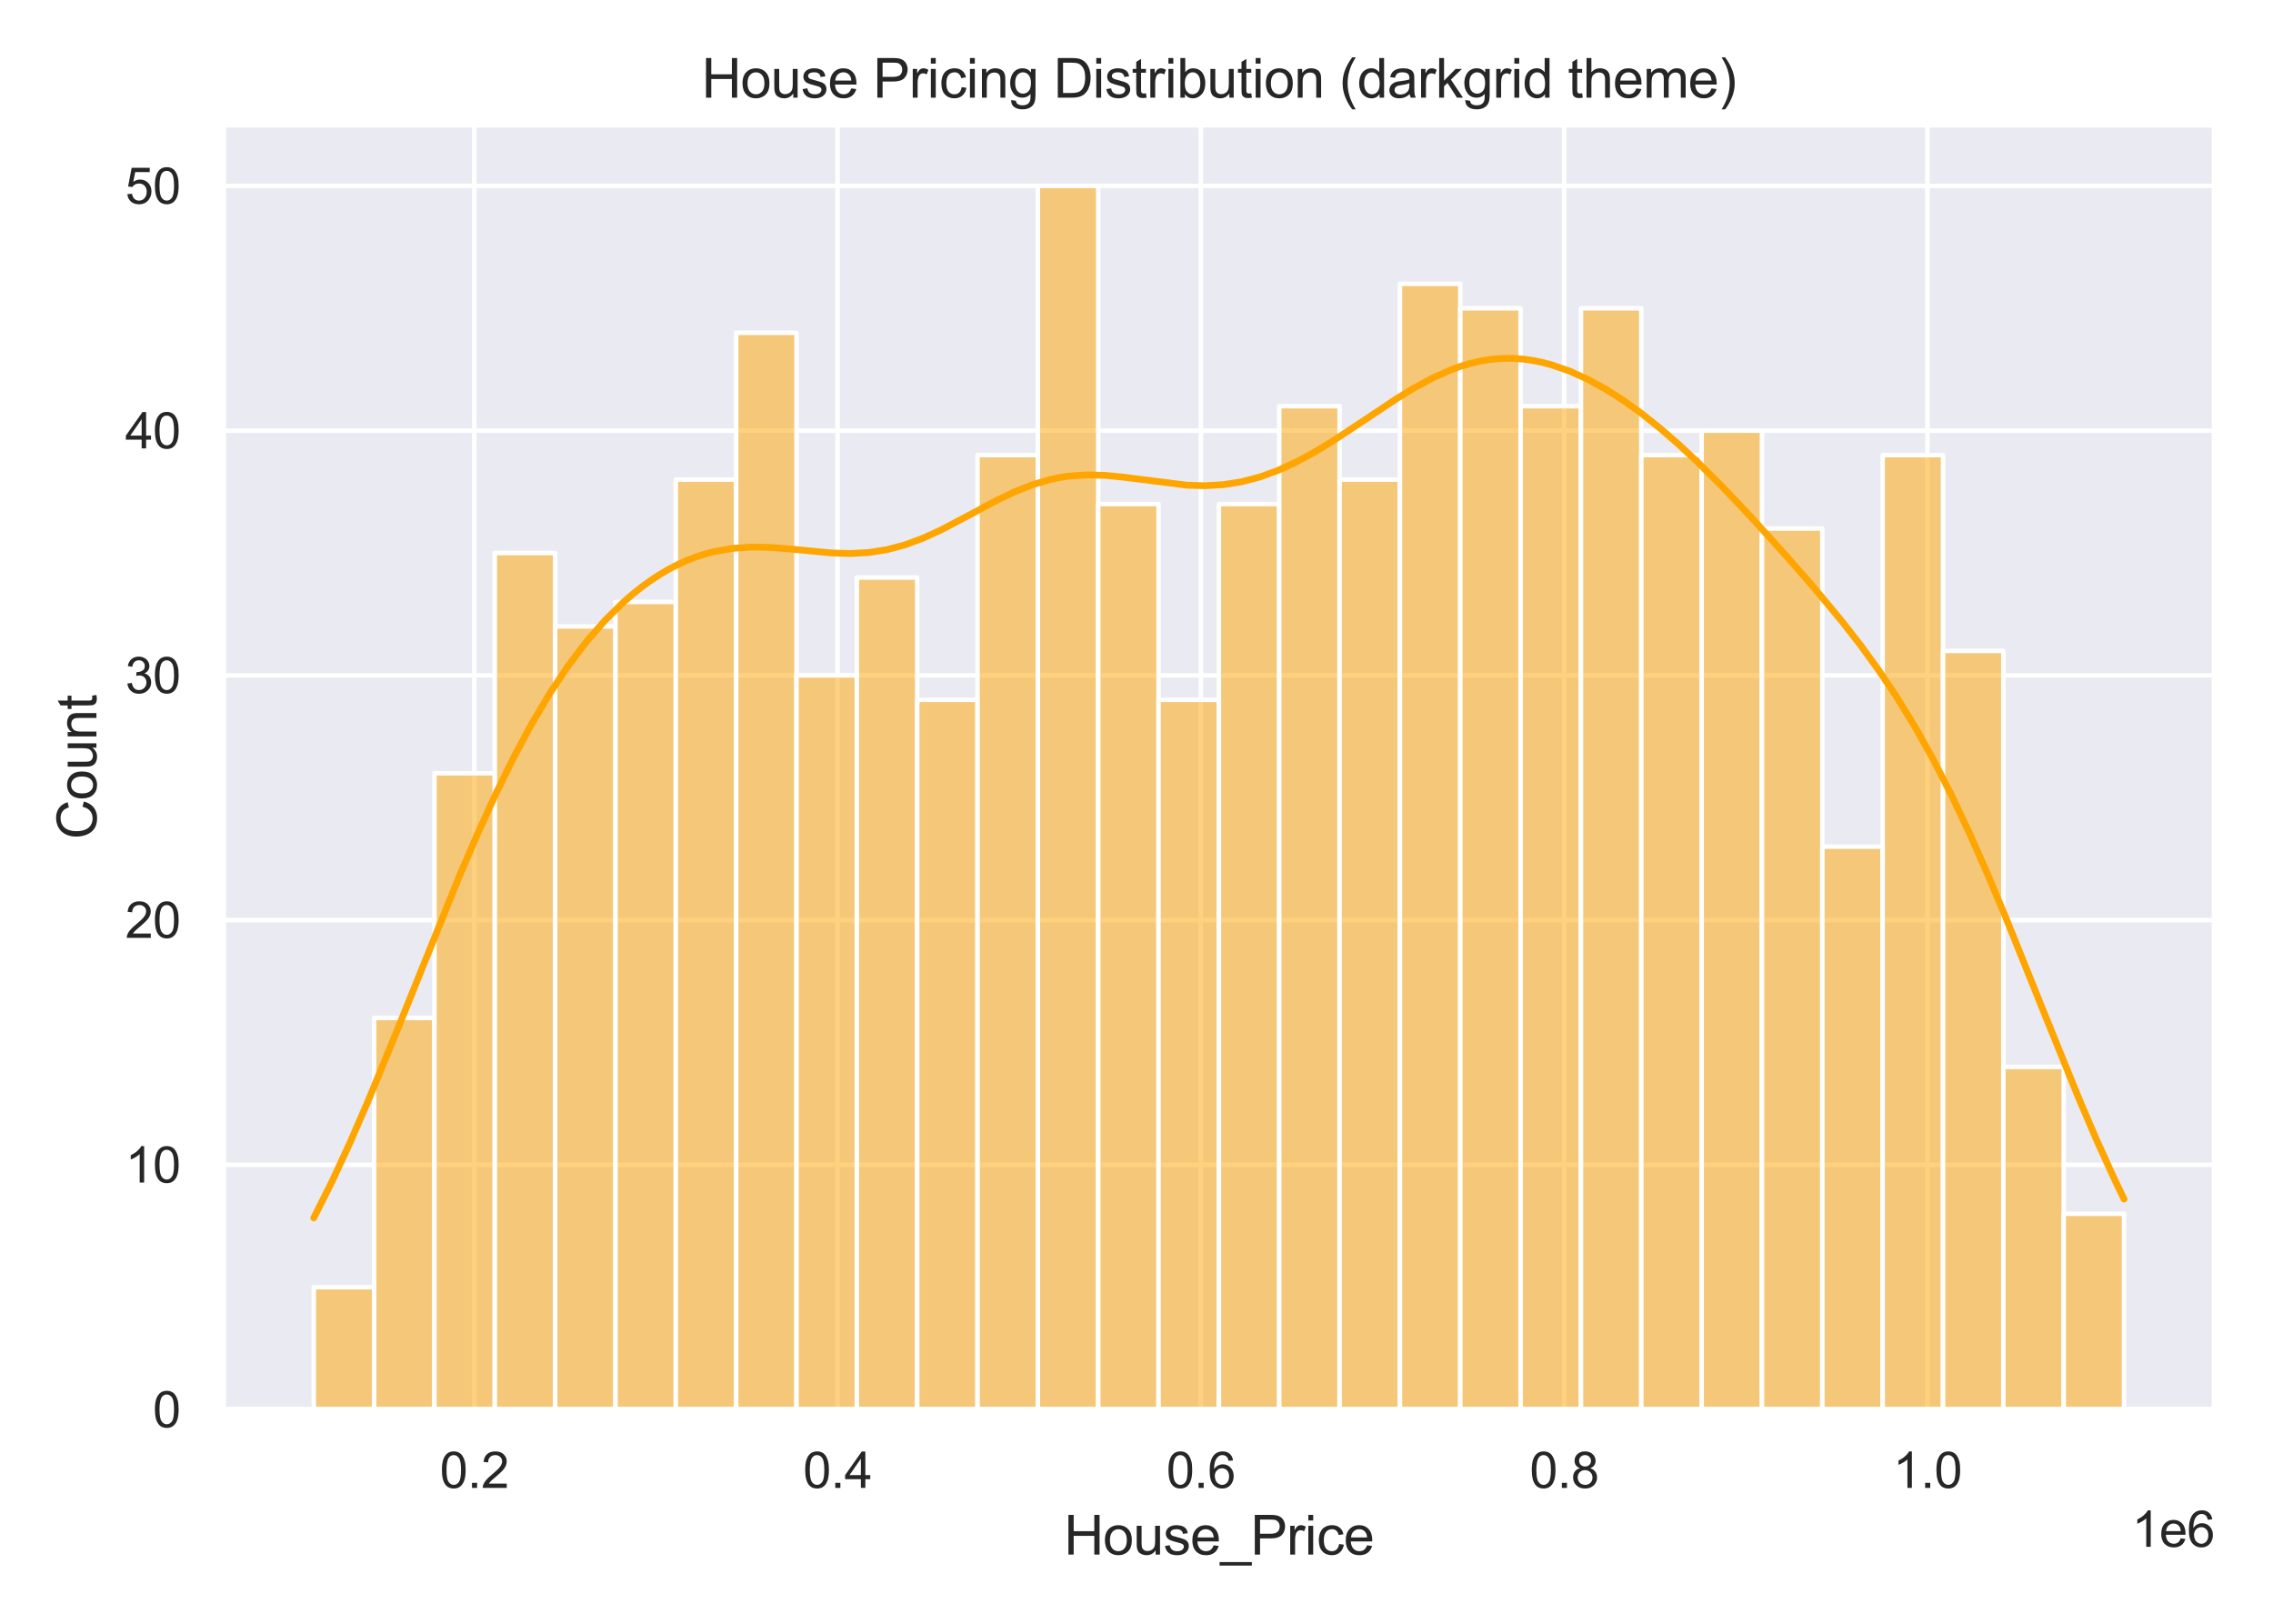 <?xml version="1.0" encoding="utf-8" standalone="no"?>
<!DOCTYPE svg PUBLIC "-//W3C//DTD SVG 1.1//EN"
  "http://www.w3.org/Graphics/SVG/1.1/DTD/svg11.dtd">
<svg xmlns:xlink="http://www.w3.org/1999/xlink" width="504pt" height="360pt" viewBox="0 0 504 360" xmlns="http://www.w3.org/2000/svg" version="1.1">
 <defs>
  <style type="text/css">*{stroke-linejoin: round; stroke-linecap: butt}</style>
 </defs>
 <g id="figure_1">
  <g id="patch_1">
   <path d="M 0 360 
L 504 360 
L 504 0 
L 0 0 
z
" style="fill: #ffffff"/>
  </g>
  <g id="axes_1">
   <g id="patch_2">
    <path d="M 49.5 312.514 
L 491.04 312.514 
L 491.04 27.656 
L 49.5 27.656 
z
" style="fill: #eaeaf2"/>
   </g>
   <g id="matplotlib.axis_1">
    <g id="xtick_1">
     <g id="line2d_1">
      <path d="M 105.164 312.514 
L 105.164 27.656 
" clip-path="url(#pd68bd3668a)" style="fill: none; stroke: #ffffff; stroke-linecap: round"/>
     </g>
     <g id="text_1">
      <!-- 0.2 -->
      <g style="fill: #262626" transform="translate(97.519 329.887) scale(0.11 -0.11)">
       <defs>
        <path id="ArialMT-30" d="M 266 2259 
Q 266 3072 433 3567 
Q 600 4063 929 4331 
Q 1259 4600 1759 4600 
Q 2128 4600 2406 4451 
Q 2684 4303 2865 4023 
Q 3047 3744 3150 3342 
Q 3253 2941 3253 2259 
Q 3253 1453 3087 958 
Q 2922 463 2592 192 
Q 2263 -78 1759 -78 
Q 1097 -78 719 397 
Q 266 969 266 2259 
z
M 844 2259 
Q 844 1131 1108 757 
Q 1372 384 1759 384 
Q 2147 384 2411 759 
Q 2675 1134 2675 2259 
Q 2675 3391 2411 3762 
Q 2147 4134 1753 4134 
Q 1366 4134 1134 3806 
Q 844 3388 844 2259 
z
" transform="scale(0.016)"/>
        <path id="ArialMT-2e" d="M 581 0 
L 581 641 
L 1222 641 
L 1222 0 
L 581 0 
z
" transform="scale(0.016)"/>
        <path id="ArialMT-32" d="M 3222 541 
L 3222 0 
L 194 0 
Q 188 203 259 391 
Q 375 700 629 1000 
Q 884 1300 1366 1694 
Q 2113 2306 2375 2664 
Q 2638 3022 2638 3341 
Q 2638 3675 2398 3904 
Q 2159 4134 1775 4134 
Q 1369 4134 1125 3890 
Q 881 3647 878 3216 
L 300 3275 
Q 359 3922 746 4261 
Q 1134 4600 1788 4600 
Q 2447 4600 2831 4234 
Q 3216 3869 3216 3328 
Q 3216 3053 3103 2787 
Q 2991 2522 2730 2228 
Q 2469 1934 1863 1422 
Q 1356 997 1212 845 
Q 1069 694 975 541 
L 3222 541 
z
" transform="scale(0.016)"/>
       </defs>
       <use xlink:href="#ArialMT-30"/>
       <use xlink:href="#ArialMT-2e" transform="translate(55.615 0)"/>
       <use xlink:href="#ArialMT-32" transform="translate(83.398 0)"/>
      </g>
     </g>
    </g>
    <g id="xtick_2">
     <g id="line2d_2">
      <path d="M 185.717 312.514 
L 185.717 27.656 
" clip-path="url(#pd68bd3668a)" style="fill: none; stroke: #ffffff; stroke-linecap: round"/>
     </g>
     <g id="text_2">
      <!-- 0.4 -->
      <g style="fill: #262626" transform="translate(178.072 329.887) scale(0.11 -0.11)">
       <defs>
        <path id="ArialMT-34" d="M 2069 0 
L 2069 1097 
L 81 1097 
L 81 1613 
L 2172 4581 
L 2631 4581 
L 2631 1613 
L 3250 1613 
L 3250 1097 
L 2631 1097 
L 2631 0 
L 2069 0 
z
M 2069 1613 
L 2069 3678 
L 634 1613 
L 2069 1613 
z
" transform="scale(0.016)"/>
       </defs>
       <use xlink:href="#ArialMT-30"/>
       <use xlink:href="#ArialMT-2e" transform="translate(55.615 0)"/>
       <use xlink:href="#ArialMT-34" transform="translate(83.398 0)"/>
      </g>
     </g>
    </g>
    <g id="xtick_3">
     <g id="line2d_3">
      <path d="M 266.27 312.514 
L 266.27 27.656 
" clip-path="url(#pd68bd3668a)" style="fill: none; stroke: #ffffff; stroke-linecap: round"/>
     </g>
     <g id="text_3">
      <!-- 0.6 -->
      <g style="fill: #262626" transform="translate(258.625 329.887) scale(0.11 -0.11)">
       <defs>
        <path id="ArialMT-36" d="M 3184 3459 
L 2625 3416 
Q 2550 3747 2413 3897 
Q 2184 4138 1850 4138 
Q 1581 4138 1378 3988 
Q 1113 3794 959 3422 
Q 806 3050 800 2363 
Q 1003 2672 1297 2822 
Q 1591 2972 1913 2972 
Q 2475 2972 2870 2558 
Q 3266 2144 3266 1488 
Q 3266 1056 3080 686 
Q 2894 316 2569 119 
Q 2244 -78 1831 -78 
Q 1128 -78 684 439 
Q 241 956 241 2144 
Q 241 3472 731 4075 
Q 1159 4600 1884 4600 
Q 2425 4600 2770 4297 
Q 3116 3994 3184 3459 
z
M 888 1484 
Q 888 1194 1011 928 
Q 1134 663 1356 523 
Q 1578 384 1822 384 
Q 2178 384 2434 671 
Q 2691 959 2691 1453 
Q 2691 1928 2437 2201 
Q 2184 2475 1800 2475 
Q 1419 2475 1153 2201 
Q 888 1928 888 1484 
z
" transform="scale(0.016)"/>
       </defs>
       <use xlink:href="#ArialMT-30"/>
       <use xlink:href="#ArialMT-2e" transform="translate(55.615 0)"/>
       <use xlink:href="#ArialMT-36" transform="translate(83.398 0)"/>
      </g>
     </g>
    </g>
    <g id="xtick_4">
     <g id="line2d_4">
      <path d="M 346.823 312.514 
L 346.823 27.656 
" clip-path="url(#pd68bd3668a)" style="fill: none; stroke: #ffffff; stroke-linecap: round"/>
     </g>
     <g id="text_4">
      <!-- 0.8 -->
      <g style="fill: #262626" transform="translate(339.178 329.887) scale(0.11 -0.11)">
       <defs>
        <path id="ArialMT-38" d="M 1131 2484 
Q 781 2613 612 2850 
Q 444 3088 444 3419 
Q 444 3919 803 4259 
Q 1163 4600 1759 4600 
Q 2359 4600 2725 4251 
Q 3091 3903 3091 3403 
Q 3091 3084 2923 2848 
Q 2756 2613 2416 2484 
Q 2838 2347 3058 2040 
Q 3278 1734 3278 1309 
Q 3278 722 2862 322 
Q 2447 -78 1769 -78 
Q 1091 -78 675 323 
Q 259 725 259 1325 
Q 259 1772 486 2073 
Q 713 2375 1131 2484 
z
M 1019 3438 
Q 1019 3113 1228 2906 
Q 1438 2700 1772 2700 
Q 2097 2700 2305 2904 
Q 2513 3109 2513 3406 
Q 2513 3716 2298 3927 
Q 2084 4138 1766 4138 
Q 1444 4138 1231 3931 
Q 1019 3725 1019 3438 
z
M 838 1322 
Q 838 1081 952 856 
Q 1066 631 1291 507 
Q 1516 384 1775 384 
Q 2178 384 2440 643 
Q 2703 903 2703 1303 
Q 2703 1709 2433 1975 
Q 2163 2241 1756 2241 
Q 1359 2241 1098 1978 
Q 838 1716 838 1322 
z
" transform="scale(0.016)"/>
       </defs>
       <use xlink:href="#ArialMT-30"/>
       <use xlink:href="#ArialMT-2e" transform="translate(55.615 0)"/>
       <use xlink:href="#ArialMT-38" transform="translate(83.398 0)"/>
      </g>
     </g>
    </g>
    <g id="xtick_5">
     <g id="line2d_5">
      <path d="M 427.376 312.514 
L 427.376 27.656 
" clip-path="url(#pd68bd3668a)" style="fill: none; stroke: #ffffff; stroke-linecap: round"/>
     </g>
     <g id="text_5">
      <!-- 1.0 -->
      <g style="fill: #262626" transform="translate(419.731 329.887) scale(0.11 -0.11)">
       <defs>
        <path id="ArialMT-31" d="M 2384 0 
L 1822 0 
L 1822 3584 
Q 1619 3391 1289 3197 
Q 959 3003 697 2906 
L 697 3450 
Q 1169 3672 1522 3987 
Q 1875 4303 2022 4600 
L 2384 4600 
L 2384 0 
z
" transform="scale(0.016)"/>
       </defs>
       <use xlink:href="#ArialMT-31"/>
       <use xlink:href="#ArialMT-2e" transform="translate(55.615 0)"/>
       <use xlink:href="#ArialMT-30" transform="translate(83.398 0)"/>
      </g>
     </g>
    </g>
    <g id="text_6">
     <!-- House_Price -->
     <g style="fill: #262626" transform="translate(235.921 344.663) scale(0.12 -0.12)">
      <defs>
       <path id="ArialMT-48" d="M 513 0 
L 513 4581 
L 1119 4581 
L 1119 2700 
L 3500 2700 
L 3500 4581 
L 4106 4581 
L 4106 0 
L 3500 0 
L 3500 2159 
L 1119 2159 
L 1119 0 
L 513 0 
z
" transform="scale(0.016)"/>
       <path id="ArialMT-6f" d="M 213 1659 
Q 213 2581 725 3025 
Q 1153 3394 1769 3394 
Q 2453 3394 2887 2945 
Q 3322 2497 3322 1706 
Q 3322 1066 3130 698 
Q 2938 331 2570 128 
Q 2203 -75 1769 -75 
Q 1072 -75 642 372 
Q 213 819 213 1659 
z
M 791 1659 
Q 791 1022 1069 705 
Q 1347 388 1769 388 
Q 2188 388 2466 706 
Q 2744 1025 2744 1678 
Q 2744 2294 2464 2611 
Q 2184 2928 1769 2928 
Q 1347 2928 1069 2612 
Q 791 2297 791 1659 
z
" transform="scale(0.016)"/>
       <path id="ArialMT-75" d="M 2597 0 
L 2597 488 
Q 2209 -75 1544 -75 
Q 1250 -75 995 37 
Q 741 150 617 320 
Q 494 491 444 738 
Q 409 903 409 1263 
L 409 3319 
L 972 3319 
L 972 1478 
Q 972 1038 1006 884 
Q 1059 663 1231 536 
Q 1403 409 1656 409 
Q 1909 409 2131 539 
Q 2353 669 2445 892 
Q 2538 1116 2538 1541 
L 2538 3319 
L 3100 3319 
L 3100 0 
L 2597 0 
z
" transform="scale(0.016)"/>
       <path id="ArialMT-73" d="M 197 991 
L 753 1078 
Q 800 744 1014 566 
Q 1228 388 1613 388 
Q 2000 388 2187 545 
Q 2375 703 2375 916 
Q 2375 1106 2209 1216 
Q 2094 1291 1634 1406 
Q 1016 1563 777 1677 
Q 538 1791 414 1992 
Q 291 2194 291 2438 
Q 291 2659 392 2848 
Q 494 3038 669 3163 
Q 800 3259 1026 3326 
Q 1253 3394 1513 3394 
Q 1903 3394 2198 3281 
Q 2494 3169 2634 2976 
Q 2775 2784 2828 2463 
L 2278 2388 
Q 2241 2644 2061 2787 
Q 1881 2931 1553 2931 
Q 1166 2931 1000 2803 
Q 834 2675 834 2503 
Q 834 2394 903 2306 
Q 972 2216 1119 2156 
Q 1203 2125 1616 2013 
Q 2213 1853 2448 1751 
Q 2684 1650 2818 1456 
Q 2953 1263 2953 975 
Q 2953 694 2789 445 
Q 2625 197 2315 61 
Q 2006 -75 1616 -75 
Q 969 -75 630 194 
Q 291 463 197 991 
z
" transform="scale(0.016)"/>
       <path id="ArialMT-65" d="M 2694 1069 
L 3275 997 
Q 3138 488 2766 206 
Q 2394 -75 1816 -75 
Q 1088 -75 661 373 
Q 234 822 234 1631 
Q 234 2469 665 2931 
Q 1097 3394 1784 3394 
Q 2450 3394 2872 2941 
Q 3294 2488 3294 1666 
Q 3294 1616 3291 1516 
L 816 1516 
Q 847 969 1125 678 
Q 1403 388 1819 388 
Q 2128 388 2347 550 
Q 2566 713 2694 1069 
z
M 847 1978 
L 2700 1978 
Q 2663 2397 2488 2606 
Q 2219 2931 1791 2931 
Q 1403 2931 1139 2672 
Q 875 2413 847 1978 
z
" transform="scale(0.016)"/>
       <path id="ArialMT-5f" d="M -97 -1272 
L -97 -866 
L 3631 -866 
L 3631 -1272 
L -97 -1272 
z
" transform="scale(0.016)"/>
       <path id="ArialMT-50" d="M 494 0 
L 494 4581 
L 2222 4581 
Q 2678 4581 2919 4538 
Q 3256 4481 3484 4323 
Q 3713 4166 3852 3881 
Q 3991 3597 3991 3256 
Q 3991 2672 3619 2267 
Q 3247 1863 2275 1863 
L 1100 1863 
L 1100 0 
L 494 0 
z
M 1100 2403 
L 2284 2403 
Q 2872 2403 3119 2622 
Q 3366 2841 3366 3238 
Q 3366 3525 3220 3729 
Q 3075 3934 2838 4000 
Q 2684 4041 2272 4041 
L 1100 4041 
L 1100 2403 
z
" transform="scale(0.016)"/>
       <path id="ArialMT-72" d="M 416 0 
L 416 3319 
L 922 3319 
L 922 2816 
Q 1116 3169 1280 3281 
Q 1444 3394 1641 3394 
Q 1925 3394 2219 3213 
L 2025 2691 
Q 1819 2813 1613 2813 
Q 1428 2813 1281 2702 
Q 1134 2591 1072 2394 
Q 978 2094 978 1738 
L 978 0 
L 416 0 
z
" transform="scale(0.016)"/>
       <path id="ArialMT-69" d="M 425 3934 
L 425 4581 
L 988 4581 
L 988 3934 
L 425 3934 
z
M 425 0 
L 425 3319 
L 988 3319 
L 988 0 
L 425 0 
z
" transform="scale(0.016)"/>
       <path id="ArialMT-63" d="M 2588 1216 
L 3141 1144 
Q 3050 572 2676 248 
Q 2303 -75 1759 -75 
Q 1078 -75 664 370 
Q 250 816 250 1647 
Q 250 2184 428 2587 
Q 606 2991 970 3192 
Q 1334 3394 1763 3394 
Q 2303 3394 2647 3120 
Q 2991 2847 3088 2344 
L 2541 2259 
Q 2463 2594 2264 2762 
Q 2066 2931 1784 2931 
Q 1359 2931 1093 2626 
Q 828 2322 828 1663 
Q 828 994 1084 691 
Q 1341 388 1753 388 
Q 2084 388 2306 591 
Q 2528 794 2588 1216 
z
" transform="scale(0.016)"/>
      </defs>
      <use xlink:href="#ArialMT-48"/>
      <use xlink:href="#ArialMT-6f" transform="translate(72.217 0)"/>
      <use xlink:href="#ArialMT-75" transform="translate(127.832 0)"/>
      <use xlink:href="#ArialMT-73" transform="translate(183.447 0)"/>
      <use xlink:href="#ArialMT-65" transform="translate(233.447 0)"/>
      <use xlink:href="#ArialMT-5f" transform="translate(289.062 0)"/>
      <use xlink:href="#ArialMT-50" transform="translate(344.678 0)"/>
      <use xlink:href="#ArialMT-72" transform="translate(411.377 0)"/>
      <use xlink:href="#ArialMT-69" transform="translate(444.678 0)"/>
      <use xlink:href="#ArialMT-63" transform="translate(466.895 0)"/>
      <use xlink:href="#ArialMT-65" transform="translate(516.895 0)"/>
     </g>
    </g>
    <g id="text_7">
     <!-- 1e6 -->
     <g style="fill: #262626" transform="translate(472.689 342.947) scale(0.11 -0.11)">
      <use xlink:href="#ArialMT-31"/>
      <use xlink:href="#ArialMT-65" transform="translate(55.615 0)"/>
      <use xlink:href="#ArialMT-36" transform="translate(111.23 0)"/>
     </g>
    </g>
   </g>
   <g id="matplotlib.axis_2">
    <g id="ytick_1">
     <g id="line2d_6">
      <path d="M 49.5 312.514 
L 491.04 312.514 
" clip-path="url(#pd68bd3668a)" style="fill: none; stroke: #ffffff; stroke-linecap: round"/>
     </g>
     <g id="text_8">
      <!-- 0 -->
      <g style="fill: #262626" transform="translate(33.883 316.451) scale(0.11 -0.11)">
       <use xlink:href="#ArialMT-30"/>
      </g>
     </g>
    </g>
    <g id="ytick_2">
     <g id="line2d_7">
      <path d="M 49.5 258.255 
L 491.04 258.255 
" clip-path="url(#pd68bd3668a)" style="fill: none; stroke: #ffffff; stroke-linecap: round"/>
     </g>
     <g id="text_9">
      <!-- 10 -->
      <g style="fill: #262626" transform="translate(27.766 262.192) scale(0.11 -0.11)">
       <use xlink:href="#ArialMT-31"/>
       <use xlink:href="#ArialMT-30" transform="translate(55.615 0)"/>
      </g>
     </g>
    </g>
    <g id="ytick_3">
     <g id="line2d_8">
      <path d="M 49.5 203.997 
L 491.04 203.997 
" clip-path="url(#pd68bd3668a)" style="fill: none; stroke: #ffffff; stroke-linecap: round"/>
     </g>
     <g id="text_10">
      <!-- 20 -->
      <g style="fill: #262626" transform="translate(27.766 207.933) scale(0.11 -0.11)">
       <use xlink:href="#ArialMT-32"/>
       <use xlink:href="#ArialMT-30" transform="translate(55.615 0)"/>
      </g>
     </g>
    </g>
    <g id="ytick_4">
     <g id="line2d_9">
      <path d="M 49.5 149.738 
L 491.04 149.738 
" clip-path="url(#pd68bd3668a)" style="fill: none; stroke: #ffffff; stroke-linecap: round"/>
     </g>
     <g id="text_11">
      <!-- 30 -->
      <g style="fill: #262626" transform="translate(27.766 153.675) scale(0.11 -0.11)">
       <defs>
        <path id="ArialMT-33" d="M 269 1209 
L 831 1284 
Q 928 806 1161 595 
Q 1394 384 1728 384 
Q 2125 384 2398 659 
Q 2672 934 2672 1341 
Q 2672 1728 2419 1979 
Q 2166 2231 1775 2231 
Q 1616 2231 1378 2169 
L 1441 2663 
Q 1497 2656 1531 2656 
Q 1891 2656 2178 2843 
Q 2466 3031 2466 3422 
Q 2466 3731 2256 3934 
Q 2047 4138 1716 4138 
Q 1388 4138 1169 3931 
Q 950 3725 888 3313 
L 325 3413 
Q 428 3978 793 4289 
Q 1159 4600 1703 4600 
Q 2078 4600 2393 4439 
Q 2709 4278 2876 4000 
Q 3044 3722 3044 3409 
Q 3044 3113 2884 2869 
Q 2725 2625 2413 2481 
Q 2819 2388 3044 2092 
Q 3269 1797 3269 1353 
Q 3269 753 2831 336 
Q 2394 -81 1725 -81 
Q 1122 -81 723 278 
Q 325 638 269 1209 
z
" transform="scale(0.016)"/>
       </defs>
       <use xlink:href="#ArialMT-33"/>
       <use xlink:href="#ArialMT-30" transform="translate(55.615 0)"/>
      </g>
     </g>
    </g>
    <g id="ytick_5">
     <g id="line2d_10">
      <path d="M 49.5 95.479 
L 491.04 95.479 
" clip-path="url(#pd68bd3668a)" style="fill: none; stroke: #ffffff; stroke-linecap: round"/>
     </g>
     <g id="text_12">
      <!-- 40 -->
      <g style="fill: #262626" transform="translate(27.766 99.416) scale(0.11 -0.11)">
       <use xlink:href="#ArialMT-34"/>
       <use xlink:href="#ArialMT-30" transform="translate(55.615 0)"/>
      </g>
     </g>
    </g>
    <g id="ytick_6">
     <g id="line2d_11">
      <path d="M 49.5 41.221 
L 491.04 41.221 
" clip-path="url(#pd68bd3668a)" style="fill: none; stroke: #ffffff; stroke-linecap: round"/>
     </g>
     <g id="text_13">
      <!-- 50 -->
      <g style="fill: #262626" transform="translate(27.766 45.158) scale(0.11 -0.11)">
       <defs>
        <path id="ArialMT-35" d="M 266 1200 
L 856 1250 
Q 922 819 1161 601 
Q 1400 384 1738 384 
Q 2144 384 2425 690 
Q 2706 997 2706 1503 
Q 2706 1984 2436 2262 
Q 2166 2541 1728 2541 
Q 1456 2541 1237 2417 
Q 1019 2294 894 2097 
L 366 2166 
L 809 4519 
L 3088 4519 
L 3088 3981 
L 1259 3981 
L 1013 2750 
Q 1425 3038 1878 3038 
Q 2478 3038 2890 2622 
Q 3303 2206 3303 1553 
Q 3303 931 2941 478 
Q 2500 -78 1738 -78 
Q 1113 -78 717 272 
Q 322 622 266 1200 
z
" transform="scale(0.016)"/>
       </defs>
       <use xlink:href="#ArialMT-35"/>
       <use xlink:href="#ArialMT-30" transform="translate(55.615 0)"/>
      </g>
     </g>
    </g>
    <g id="text_14">
     <!-- Count -->
     <g style="fill: #262626" transform="translate(21.381 186.095) rotate(-90) scale(0.12 -0.12)">
      <defs>
       <path id="ArialMT-43" d="M 3763 1606 
L 4369 1453 
Q 4178 706 3683 314 
Q 3188 -78 2472 -78 
Q 1731 -78 1267 223 
Q 803 525 561 1097 
Q 319 1669 319 2325 
Q 319 3041 592 3573 
Q 866 4106 1370 4382 
Q 1875 4659 2481 4659 
Q 3169 4659 3637 4309 
Q 4106 3959 4291 3325 
L 3694 3184 
Q 3534 3684 3231 3912 
Q 2928 4141 2469 4141 
Q 1941 4141 1586 3887 
Q 1231 3634 1087 3207 
Q 944 2781 944 2328 
Q 944 1744 1114 1308 
Q 1284 872 1643 656 
Q 2003 441 2422 441 
Q 2931 441 3284 734 
Q 3638 1028 3763 1606 
z
" transform="scale(0.016)"/>
       <path id="ArialMT-6e" d="M 422 0 
L 422 3319 
L 928 3319 
L 928 2847 
Q 1294 3394 1984 3394 
Q 2284 3394 2536 3286 
Q 2788 3178 2913 3003 
Q 3038 2828 3088 2588 
Q 3119 2431 3119 2041 
L 3119 0 
L 2556 0 
L 2556 2019 
Q 2556 2363 2490 2533 
Q 2425 2703 2258 2804 
Q 2091 2906 1866 2906 
Q 1506 2906 1245 2678 
Q 984 2450 984 1813 
L 984 0 
L 422 0 
z
" transform="scale(0.016)"/>
       <path id="ArialMT-74" d="M 1650 503 
L 1731 6 
Q 1494 -44 1306 -44 
Q 1000 -44 831 53 
Q 663 150 594 308 
Q 525 466 525 972 
L 525 2881 
L 113 2881 
L 113 3319 
L 525 3319 
L 525 4141 
L 1084 4478 
L 1084 3319 
L 1650 3319 
L 1650 2881 
L 1084 2881 
L 1084 941 
Q 1084 700 1114 631 
Q 1144 563 1211 522 
Q 1278 481 1403 481 
Q 1497 481 1650 503 
z
" transform="scale(0.016)"/>
      </defs>
      <use xlink:href="#ArialMT-43"/>
      <use xlink:href="#ArialMT-6f" transform="translate(72.217 0)"/>
      <use xlink:href="#ArialMT-75" transform="translate(127.832 0)"/>
      <use xlink:href="#ArialMT-6e" transform="translate(183.447 0)"/>
      <use xlink:href="#ArialMT-74" transform="translate(239.062 0)"/>
     </g>
    </g>
   </g>
   <g id="patch_3">
    <path d="M 69.57 312.514 
L 82.95 312.514 
L 82.95 285.384 
L 69.57 285.384 
z
" clip-path="url(#pd68bd3668a)" style="fill: #ffa500; fill-opacity: 0.5; stroke: #ffffff; stroke-linejoin: miter"/>
   </g>
   <g id="patch_4">
    <path d="M 82.95 312.514 
L 96.33 312.514 
L 96.33 225.7 
L 82.95 225.7 
z
" clip-path="url(#pd68bd3668a)" style="fill: #ffa500; fill-opacity: 0.5; stroke: #ffffff; stroke-linejoin: miter"/>
   </g>
   <g id="patch_5">
    <path d="M 96.33 312.514 
L 109.71 312.514 
L 109.71 171.441 
L 96.33 171.441 
z
" clip-path="url(#pd68bd3668a)" style="fill: #ffa500; fill-opacity: 0.5; stroke: #ffffff; stroke-linejoin: miter"/>
   </g>
   <g id="patch_6">
    <path d="M 109.71 312.514 
L 123.09 312.514 
L 123.09 122.609 
L 109.71 122.609 
z
" clip-path="url(#pd68bd3668a)" style="fill: #ffa500; fill-opacity: 0.5; stroke: #ffffff; stroke-linejoin: miter"/>
   </g>
   <g id="patch_7">
    <path d="M 123.09 312.514 
L 136.47 312.514 
L 136.47 138.886 
L 123.09 138.886 
z
" clip-path="url(#pd68bd3668a)" style="fill: #ffa500; fill-opacity: 0.5; stroke: #ffffff; stroke-linejoin: miter"/>
   </g>
   <g id="patch_8">
    <path d="M 136.47 312.514 
L 149.85 312.514 
L 149.85 133.46 
L 136.47 133.46 
z
" clip-path="url(#pd68bd3668a)" style="fill: #ffa500; fill-opacity: 0.5; stroke: #ffffff; stroke-linejoin: miter"/>
   </g>
   <g id="patch_9">
    <path d="M 149.85 312.514 
L 163.23 312.514 
L 163.23 106.331 
L 149.85 106.331 
z
" clip-path="url(#pd68bd3668a)" style="fill: #ffa500; fill-opacity: 0.5; stroke: #ffffff; stroke-linejoin: miter"/>
   </g>
   <g id="patch_10">
    <path d="M 163.23 312.514 
L 176.61 312.514 
L 176.61 73.776 
L 163.23 73.776 
z
" clip-path="url(#pd68bd3668a)" style="fill: #ffa500; fill-opacity: 0.5; stroke: #ffffff; stroke-linejoin: miter"/>
   </g>
   <g id="patch_11">
    <path d="M 176.61 312.514 
L 189.99 312.514 
L 189.99 149.738 
L 176.61 149.738 
z
" clip-path="url(#pd68bd3668a)" style="fill: #ffa500; fill-opacity: 0.5; stroke: #ffffff; stroke-linejoin: miter"/>
   </g>
   <g id="patch_12">
    <path d="M 189.99 312.514 
L 203.37 312.514 
L 203.37 128.035 
L 189.99 128.035 
z
" clip-path="url(#pd68bd3668a)" style="fill: #ffa500; fill-opacity: 0.5; stroke: #ffffff; stroke-linejoin: miter"/>
   </g>
   <g id="patch_13">
    <path d="M 203.37 312.514 
L 216.75 312.514 
L 216.75 155.164 
L 203.37 155.164 
z
" clip-path="url(#pd68bd3668a)" style="fill: #ffa500; fill-opacity: 0.5; stroke: #ffffff; stroke-linejoin: miter"/>
   </g>
   <g id="patch_14">
    <path d="M 216.75 312.514 
L 230.13 312.514 
L 230.13 100.905 
L 216.75 100.905 
z
" clip-path="url(#pd68bd3668a)" style="fill: #ffa500; fill-opacity: 0.5; stroke: #ffffff; stroke-linejoin: miter"/>
   </g>
   <g id="patch_15">
    <path d="M 230.13 312.514 
L 243.51 312.514 
L 243.51 41.221 
L 230.13 41.221 
z
" clip-path="url(#pd68bd3668a)" style="fill: #ffa500; fill-opacity: 0.5; stroke: #ffffff; stroke-linejoin: miter"/>
   </g>
   <g id="patch_16">
    <path d="M 243.51 312.514 
L 256.89 312.514 
L 256.89 111.757 
L 243.51 111.757 
z
" clip-path="url(#pd68bd3668a)" style="fill: #ffa500; fill-opacity: 0.5; stroke: #ffffff; stroke-linejoin: miter"/>
   </g>
   <g id="patch_17">
    <path d="M 256.89 312.514 
L 270.27 312.514 
L 270.27 155.164 
L 256.89 155.164 
z
" clip-path="url(#pd68bd3668a)" style="fill: #ffa500; fill-opacity: 0.5; stroke: #ffffff; stroke-linejoin: miter"/>
   </g>
   <g id="patch_18">
    <path d="M 270.27 312.514 
L 283.65 312.514 
L 283.65 111.757 
L 270.27 111.757 
z
" clip-path="url(#pd68bd3668a)" style="fill: #ffa500; fill-opacity: 0.5; stroke: #ffffff; stroke-linejoin: miter"/>
   </g>
   <g id="patch_19">
    <path d="M 283.65 312.514 
L 297.03 312.514 
L 297.03 90.054 
L 283.65 90.054 
z
" clip-path="url(#pd68bd3668a)" style="fill: #ffa500; fill-opacity: 0.5; stroke: #ffffff; stroke-linejoin: miter"/>
   </g>
   <g id="patch_20">
    <path d="M 297.03 312.514 
L 310.41 312.514 
L 310.41 106.331 
L 297.03 106.331 
z
" clip-path="url(#pd68bd3668a)" style="fill: #ffa500; fill-opacity: 0.5; stroke: #ffffff; stroke-linejoin: miter"/>
   </g>
   <g id="patch_21">
    <path d="M 310.41 312.514 
L 323.79 312.514 
L 323.79 62.924 
L 310.41 62.924 
z
" clip-path="url(#pd68bd3668a)" style="fill: #ffa500; fill-opacity: 0.5; stroke: #ffffff; stroke-linejoin: miter"/>
   </g>
   <g id="patch_22">
    <path d="M 323.79 312.514 
L 337.17 312.514 
L 337.17 68.35 
L 323.79 68.35 
z
" clip-path="url(#pd68bd3668a)" style="fill: #ffa500; fill-opacity: 0.5; stroke: #ffffff; stroke-linejoin: miter"/>
   </g>
   <g id="patch_23">
    <path d="M 337.17 312.514 
L 350.55 312.514 
L 350.55 90.054 
L 337.17 90.054 
z
" clip-path="url(#pd68bd3668a)" style="fill: #ffa500; fill-opacity: 0.5; stroke: #ffffff; stroke-linejoin: miter"/>
   </g>
   <g id="patch_24">
    <path d="M 350.55 312.514 
L 363.93 312.514 
L 363.93 68.35 
L 350.55 68.35 
z
" clip-path="url(#pd68bd3668a)" style="fill: #ffa500; fill-opacity: 0.5; stroke: #ffffff; stroke-linejoin: miter"/>
   </g>
   <g id="patch_25">
    <path d="M 363.93 312.514 
L 377.31 312.514 
L 377.31 100.905 
L 363.93 100.905 
z
" clip-path="url(#pd68bd3668a)" style="fill: #ffa500; fill-opacity: 0.5; stroke: #ffffff; stroke-linejoin: miter"/>
   </g>
   <g id="patch_26">
    <path d="M 377.31 312.514 
L 390.69 312.514 
L 390.69 95.479 
L 377.31 95.479 
z
" clip-path="url(#pd68bd3668a)" style="fill: #ffa500; fill-opacity: 0.5; stroke: #ffffff; stroke-linejoin: miter"/>
   </g>
   <g id="patch_27">
    <path d="M 390.69 312.514 
L 404.07 312.514 
L 404.07 117.183 
L 390.69 117.183 
z
" clip-path="url(#pd68bd3668a)" style="fill: #ffa500; fill-opacity: 0.5; stroke: #ffffff; stroke-linejoin: miter"/>
   </g>
   <g id="patch_28">
    <path d="M 404.07 312.514 
L 417.45 312.514 
L 417.45 187.719 
L 404.07 187.719 
z
" clip-path="url(#pd68bd3668a)" style="fill: #ffa500; fill-opacity: 0.5; stroke: #ffffff; stroke-linejoin: miter"/>
   </g>
   <g id="patch_29">
    <path d="M 417.45 312.514 
L 430.83 312.514 
L 430.83 100.905 
L 417.45 100.905 
z
" clip-path="url(#pd68bd3668a)" style="fill: #ffa500; fill-opacity: 0.5; stroke: #ffffff; stroke-linejoin: miter"/>
   </g>
   <g id="patch_30">
    <path d="M 430.83 312.514 
L 444.21 312.514 
L 444.21 144.312 
L 430.83 144.312 
z
" clip-path="url(#pd68bd3668a)" style="fill: #ffa500; fill-opacity: 0.5; stroke: #ffffff; stroke-linejoin: miter"/>
   </g>
   <g id="patch_31">
    <path d="M 444.21 312.514 
L 457.59 312.514 
L 457.59 236.552 
L 444.21 236.552 
z
" clip-path="url(#pd68bd3668a)" style="fill: #ffa500; fill-opacity: 0.5; stroke: #ffffff; stroke-linejoin: miter"/>
   </g>
   <g id="patch_32">
    <path d="M 457.59 312.514 
L 470.97 312.514 
L 470.97 269.107 
L 457.59 269.107 
z
" clip-path="url(#pd68bd3668a)" style="fill: #ffa500; fill-opacity: 0.5; stroke: #ffffff; stroke-linejoin: miter"/>
   </g>
   <g id="line2d_12">
    <path d="M 69.57 270.021 
L 73.604 261.991 
L 77.638 253.272 
L 81.673 243.975 
L 87.724 229.255 
L 101.843 194.282 
L 105.878 184.901 
L 109.912 176.056 
L 113.946 167.848 
L 117.98 160.341 
L 122.014 153.567 
L 126.048 147.53 
L 130.083 142.209 
L 134.117 137.574 
L 138.151 133.587 
L 140.168 131.825 
L 142.185 130.212 
L 144.202 128.744 
L 146.219 127.419 
L 148.236 126.233 
L 150.253 125.185 
L 152.271 124.27 
L 154.288 123.487 
L 156.305 122.832 
L 158.322 122.301 
L 162.356 121.591 
L 166.39 121.302 
L 170.424 121.356 
L 174.458 121.652 
L 184.544 122.607 
L 188.578 122.72 
L 192.612 122.5 
L 196.646 121.87 
L 200.681 120.797 
L 204.715 119.3 
L 208.749 117.448 
L 214.8 114.256 
L 220.851 111.013 
L 224.886 109.077 
L 228.92 107.473 
L 232.954 106.289 
L 234.971 105.869 
L 236.988 105.565 
L 241.022 105.287 
L 245.056 105.396 
L 249.091 105.791 
L 263.21 107.574 
L 267.244 107.685 
L 271.279 107.448 
L 275.313 106.813 
L 279.347 105.759 
L 283.381 104.292 
L 287.415 102.44 
L 291.449 100.255 
L 295.484 97.803 
L 301.535 93.813 
L 309.603 88.442 
L 313.637 85.977 
L 317.672 83.8 
L 321.706 82 
L 323.723 81.264 
L 325.74 80.647 
L 327.757 80.154 
L 329.774 79.789 
L 331.791 79.555 
L 333.808 79.451 
L 335.825 79.478 
L 337.842 79.633 
L 339.859 79.915 
L 341.877 80.32 
L 343.894 80.845 
L 347.928 82.235 
L 351.962 84.051 
L 355.996 86.259 
L 360.03 88.83 
L 364.064 91.737 
L 368.099 94.955 
L 372.133 98.456 
L 376.167 102.212 
L 382.218 108.244 
L 388.269 114.639 
L 396.338 123.548 
L 402.389 130.49 
L 408.44 137.782 
L 412.475 142.958 
L 416.509 148.499 
L 420.543 154.508 
L 424.577 161.08 
L 428.611 168.285 
L 432.645 176.158 
L 436.68 184.686 
L 440.714 193.81 
L 444.748 203.421 
L 452.816 223.477 
L 460.885 243.389 
L 464.919 252.816 
L 468.953 261.67 
L 470.97 265.842 
L 470.97 265.842 
" clip-path="url(#pd68bd3668a)" style="fill: none; stroke: #ffa500; stroke-width: 1.5; stroke-linecap: round"/>
   </g>
   <g id="patch_33">
    <path d="M 49.5 312.514 
L 49.5 27.656 
" style="fill: none; stroke: #ffffff; stroke-width: 1.25; stroke-linejoin: miter; stroke-linecap: square"/>
   </g>
   <g id="patch_34">
    <path d="M 491.04 312.514 
L 491.04 27.656 
" style="fill: none; stroke: #ffffff; stroke-width: 1.25; stroke-linejoin: miter; stroke-linecap: square"/>
   </g>
   <g id="patch_35">
    <path d="M 49.5 312.514 
L 491.04 312.514 
" style="fill: none; stroke: #ffffff; stroke-width: 1.25; stroke-linejoin: miter; stroke-linecap: square"/>
   </g>
   <g id="patch_36">
    <path d="M 49.5 27.656 
L 491.04 27.656 
" style="fill: none; stroke: #ffffff; stroke-width: 1.25; stroke-linejoin: miter; stroke-linecap: square"/>
   </g>
   <g id="text_15">
    <!-- House Pricing Distribution (darkgrid theme) -->
    <g style="fill: #262626" transform="translate(155.565 21.656) scale(0.12 -0.12)">
     <defs>
      <path id="ArialMT-20" transform="scale(0.016)"/>
      <path id="ArialMT-67" d="M 319 -275 
L 866 -356 
Q 900 -609 1056 -725 
Q 1266 -881 1628 -881 
Q 2019 -881 2231 -725 
Q 2444 -569 2519 -288 
Q 2563 -116 2559 434 
Q 2191 0 1641 0 
Q 956 0 581 494 
Q 206 988 206 1678 
Q 206 2153 378 2554 
Q 550 2956 876 3175 
Q 1203 3394 1644 3394 
Q 2231 3394 2613 2919 
L 2613 3319 
L 3131 3319 
L 3131 450 
Q 3131 -325 2973 -648 
Q 2816 -972 2473 -1159 
Q 2131 -1347 1631 -1347 
Q 1038 -1347 672 -1080 
Q 306 -813 319 -275 
z
M 784 1719 
Q 784 1066 1043 766 
Q 1303 466 1694 466 
Q 2081 466 2343 764 
Q 2606 1063 2606 1700 
Q 2606 2309 2336 2618 
Q 2066 2928 1684 2928 
Q 1309 2928 1046 2623 
Q 784 2319 784 1719 
z
" transform="scale(0.016)"/>
      <path id="ArialMT-44" d="M 494 0 
L 494 4581 
L 2072 4581 
Q 2606 4581 2888 4516 
Q 3281 4425 3559 4188 
Q 3922 3881 4101 3404 
Q 4281 2928 4281 2316 
Q 4281 1794 4159 1391 
Q 4038 988 3847 723 
Q 3656 459 3429 307 
Q 3203 156 2883 78 
Q 2563 0 2147 0 
L 494 0 
z
M 1100 541 
L 2078 541 
Q 2531 541 2789 625 
Q 3047 709 3200 863 
Q 3416 1078 3536 1442 
Q 3656 1806 3656 2325 
Q 3656 3044 3420 3430 
Q 3184 3816 2847 3947 
Q 2603 4041 2063 4041 
L 1100 4041 
L 1100 541 
z
" transform="scale(0.016)"/>
      <path id="ArialMT-62" d="M 941 0 
L 419 0 
L 419 4581 
L 981 4581 
L 981 2947 
Q 1338 3394 1891 3394 
Q 2197 3394 2470 3270 
Q 2744 3147 2920 2923 
Q 3097 2700 3197 2384 
Q 3297 2069 3297 1709 
Q 3297 856 2875 390 
Q 2453 -75 1863 -75 
Q 1275 -75 941 416 
L 941 0 
z
M 934 1684 
Q 934 1088 1097 822 
Q 1363 388 1816 388 
Q 2184 388 2453 708 
Q 2722 1028 2722 1663 
Q 2722 2313 2464 2622 
Q 2206 2931 1841 2931 
Q 1472 2931 1203 2611 
Q 934 2291 934 1684 
z
" transform="scale(0.016)"/>
      <path id="ArialMT-28" d="M 1497 -1347 
Q 1031 -759 709 28 
Q 388 816 388 1659 
Q 388 2403 628 3084 
Q 909 3875 1497 4659 
L 1900 4659 
Q 1522 4009 1400 3731 
Q 1209 3300 1100 2831 
Q 966 2247 966 1656 
Q 966 153 1900 -1347 
L 1497 -1347 
z
" transform="scale(0.016)"/>
      <path id="ArialMT-64" d="M 2575 0 
L 2575 419 
Q 2259 -75 1647 -75 
Q 1250 -75 917 144 
Q 584 363 401 755 
Q 219 1147 219 1656 
Q 219 2153 384 2558 
Q 550 2963 881 3178 
Q 1213 3394 1622 3394 
Q 1922 3394 2156 3267 
Q 2391 3141 2538 2938 
L 2538 4581 
L 3097 4581 
L 3097 0 
L 2575 0 
z
M 797 1656 
Q 797 1019 1065 703 
Q 1334 388 1700 388 
Q 2069 388 2326 689 
Q 2584 991 2584 1609 
Q 2584 2291 2321 2609 
Q 2059 2928 1675 2928 
Q 1300 2928 1048 2622 
Q 797 2316 797 1656 
z
" transform="scale(0.016)"/>
      <path id="ArialMT-61" d="M 2588 409 
Q 2275 144 1986 34 
Q 1697 -75 1366 -75 
Q 819 -75 525 192 
Q 231 459 231 875 
Q 231 1119 342 1320 
Q 453 1522 633 1644 
Q 813 1766 1038 1828 
Q 1203 1872 1538 1913 
Q 2219 1994 2541 2106 
Q 2544 2222 2544 2253 
Q 2544 2597 2384 2738 
Q 2169 2928 1744 2928 
Q 1347 2928 1158 2789 
Q 969 2650 878 2297 
L 328 2372 
Q 403 2725 575 2942 
Q 747 3159 1072 3276 
Q 1397 3394 1825 3394 
Q 2250 3394 2515 3294 
Q 2781 3194 2906 3042 
Q 3031 2891 3081 2659 
Q 3109 2516 3109 2141 
L 3109 1391 
Q 3109 606 3145 398 
Q 3181 191 3288 0 
L 2700 0 
Q 2613 175 2588 409 
z
M 2541 1666 
Q 2234 1541 1622 1453 
Q 1275 1403 1131 1340 
Q 988 1278 909 1158 
Q 831 1038 831 891 
Q 831 666 1001 516 
Q 1172 366 1500 366 
Q 1825 366 2078 508 
Q 2331 650 2450 897 
Q 2541 1088 2541 1459 
L 2541 1666 
z
" transform="scale(0.016)"/>
      <path id="ArialMT-6b" d="M 425 0 
L 425 4581 
L 988 4581 
L 988 1969 
L 2319 3319 
L 3047 3319 
L 1778 2088 
L 3175 0 
L 2481 0 
L 1384 1697 
L 988 1316 
L 988 0 
L 425 0 
z
" transform="scale(0.016)"/>
      <path id="ArialMT-68" d="M 422 0 
L 422 4581 
L 984 4581 
L 984 2938 
Q 1378 3394 1978 3394 
Q 2347 3394 2619 3248 
Q 2891 3103 3008 2847 
Q 3125 2591 3125 2103 
L 3125 0 
L 2563 0 
L 2563 2103 
Q 2563 2525 2380 2717 
Q 2197 2909 1863 2909 
Q 1613 2909 1392 2779 
Q 1172 2650 1078 2428 
Q 984 2206 984 1816 
L 984 0 
L 422 0 
z
" transform="scale(0.016)"/>
      <path id="ArialMT-6d" d="M 422 0 
L 422 3319 
L 925 3319 
L 925 2853 
Q 1081 3097 1340 3245 
Q 1600 3394 1931 3394 
Q 2300 3394 2536 3241 
Q 2772 3088 2869 2813 
Q 3263 3394 3894 3394 
Q 4388 3394 4653 3120 
Q 4919 2847 4919 2278 
L 4919 0 
L 4359 0 
L 4359 2091 
Q 4359 2428 4304 2576 
Q 4250 2725 4106 2815 
Q 3963 2906 3769 2906 
Q 3419 2906 3187 2673 
Q 2956 2441 2956 1928 
L 2956 0 
L 2394 0 
L 2394 2156 
Q 2394 2531 2256 2718 
Q 2119 2906 1806 2906 
Q 1569 2906 1367 2781 
Q 1166 2656 1075 2415 
Q 984 2175 984 1722 
L 984 0 
L 422 0 
z
" transform="scale(0.016)"/>
      <path id="ArialMT-29" d="M 791 -1347 
L 388 -1347 
Q 1322 153 1322 1656 
Q 1322 2244 1188 2822 
Q 1081 3291 891 3722 
Q 769 4003 388 4659 
L 791 4659 
Q 1378 3875 1659 3084 
Q 1900 2403 1900 1659 
Q 1900 816 1576 28 
Q 1253 -759 791 -1347 
z
" transform="scale(0.016)"/>
     </defs>
     <use xlink:href="#ArialMT-48"/>
     <use xlink:href="#ArialMT-6f" transform="translate(72.217 0)"/>
     <use xlink:href="#ArialMT-75" transform="translate(127.832 0)"/>
     <use xlink:href="#ArialMT-73" transform="translate(183.447 0)"/>
     <use xlink:href="#ArialMT-65" transform="translate(233.447 0)"/>
     <use xlink:href="#ArialMT-20" transform="translate(289.062 0)"/>
     <use xlink:href="#ArialMT-50" transform="translate(316.846 0)"/>
     <use xlink:href="#ArialMT-72" transform="translate(383.545 0)"/>
     <use xlink:href="#ArialMT-69" transform="translate(416.846 0)"/>
     <use xlink:href="#ArialMT-63" transform="translate(439.062 0)"/>
     <use xlink:href="#ArialMT-69" transform="translate(489.062 0)"/>
     <use xlink:href="#ArialMT-6e" transform="translate(511.279 0)"/>
     <use xlink:href="#ArialMT-67" transform="translate(566.895 0)"/>
     <use xlink:href="#ArialMT-20" transform="translate(622.51 0)"/>
     <use xlink:href="#ArialMT-44" transform="translate(650.293 0)"/>
     <use xlink:href="#ArialMT-69" transform="translate(722.51 0)"/>
     <use xlink:href="#ArialMT-73" transform="translate(744.727 0)"/>
     <use xlink:href="#ArialMT-74" transform="translate(794.727 0)"/>
     <use xlink:href="#ArialMT-72" transform="translate(822.51 0)"/>
     <use xlink:href="#ArialMT-69" transform="translate(855.811 0)"/>
     <use xlink:href="#ArialMT-62" transform="translate(878.027 0)"/>
     <use xlink:href="#ArialMT-75" transform="translate(933.643 0)"/>
     <use xlink:href="#ArialMT-74" transform="translate(989.258 0)"/>
     <use xlink:href="#ArialMT-69" transform="translate(1017.041 0)"/>
     <use xlink:href="#ArialMT-6f" transform="translate(1039.258 0)"/>
     <use xlink:href="#ArialMT-6e" transform="translate(1094.873 0)"/>
     <use xlink:href="#ArialMT-20" transform="translate(1150.488 0)"/>
     <use xlink:href="#ArialMT-28" transform="translate(1178.271 0)"/>
     <use xlink:href="#ArialMT-64" transform="translate(1211.572 0)"/>
     <use xlink:href="#ArialMT-61" transform="translate(1267.188 0)"/>
     <use xlink:href="#ArialMT-72" transform="translate(1322.803 0)"/>
     <use xlink:href="#ArialMT-6b" transform="translate(1356.104 0)"/>
     <use xlink:href="#ArialMT-67" transform="translate(1406.104 0)"/>
     <use xlink:href="#ArialMT-72" transform="translate(1461.719 0)"/>
     <use xlink:href="#ArialMT-69" transform="translate(1495.02 0)"/>
     <use xlink:href="#ArialMT-64" transform="translate(1517.236 0)"/>
     <use xlink:href="#ArialMT-20" transform="translate(1572.852 0)"/>
     <use xlink:href="#ArialMT-74" transform="translate(1600.635 0)"/>
     <use xlink:href="#ArialMT-68" transform="translate(1628.418 0)"/>
     <use xlink:href="#ArialMT-65" transform="translate(1684.033 0)"/>
     <use xlink:href="#ArialMT-6d" transform="translate(1739.648 0)"/>
     <use xlink:href="#ArialMT-65" transform="translate(1822.949 0)"/>
     <use xlink:href="#ArialMT-29" transform="translate(1878.564 0)"/>
    </g>
   </g>
  </g>
 </g>
 <defs>
  <clipPath id="pd68bd3668a">
   <rect x="49.5" y="27.656" width="441.54" height="284.858"/>
  </clipPath>
 </defs>
</svg>
